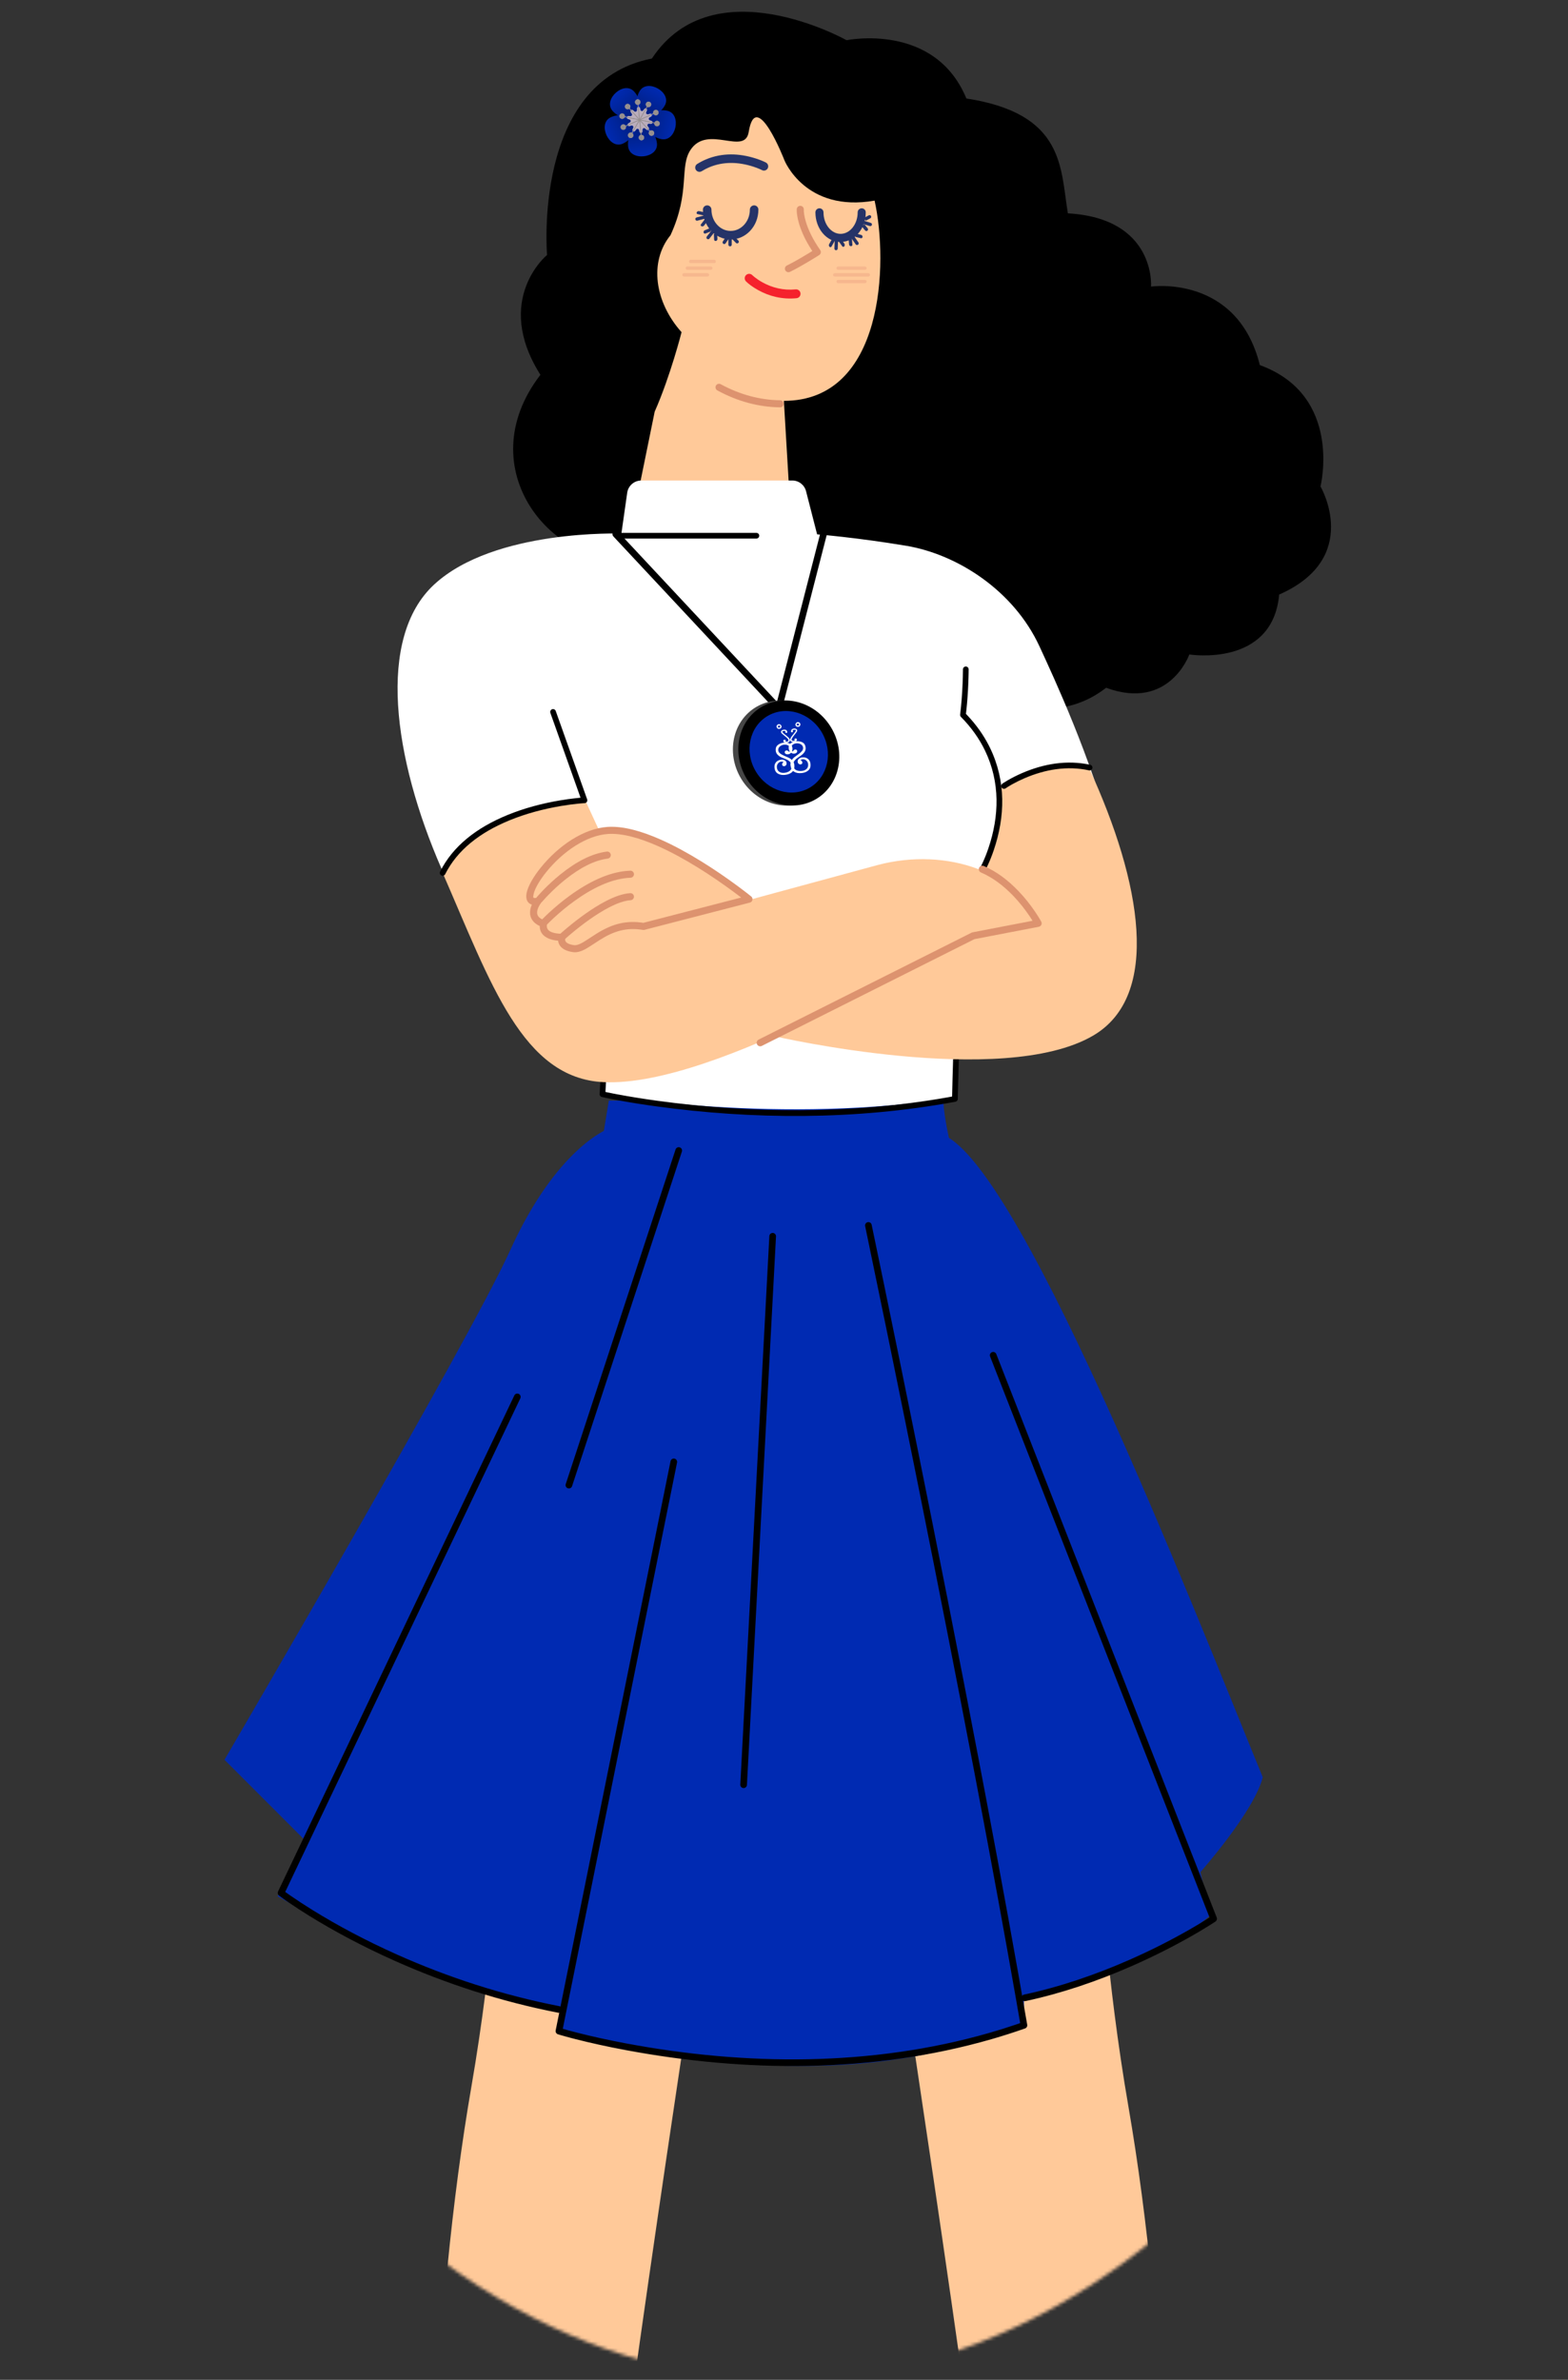 <svg width="468" height="710" viewBox="0 0 468 710" fill="none" xmlns="http://www.w3.org/2000/svg">
<rect x="0" y="0" width="468" height="710" fill="#333333" stroke="none"/>
<mask id="mask0_4_390" style="mask-type:alpha" maskUnits="userSpaceOnUse" x="0" y="0" width="468" height="710">
<ellipse cx="234" cy="355" rx="234" ry="355" fill="#D9D9D9"/>
</mask>
<g mask="url(#mask0_4_390)">
<path fill-rule="evenodd" clip-rule="evenodd" d="M343.555 85.501C343.555 85.501 369.24 81.775 376.027 108.925C400.914 117.975 394.127 145.122 394.127 145.122C394.127 145.122 406.625 166.451 381.796 177.377C379.807 199.228 354.978 195.254 354.978 195.254C354.978 195.254 349.018 212.14 330.146 205.188C309.786 221.025 285.527 201.685 285.527 201.685C285.527 201.685 262.903 210.735 253.856 201.685C233.493 208.472 210.867 183.585 210.867 183.585C210.867 183.585 198.157 186.814 189.107 166.451C165.468 170.119 139.642 139.992 161.295 111.821C147.091 89.336 163.281 76.064 163.281 76.064C163.281 76.064 158.812 24.414 194.57 17.462C212.942 -10.349 252.674 11.999 252.674 11.999C252.674 11.999 278.994 6.537 288.431 29.383C317.842 33.906 316.463 50.073 318.726 63.649C345.044 65.138 343.555 85.501 343.555 85.501Z" fill="black"/>
<path fill-rule="evenodd" clip-rule="evenodd" d="M261.042 59.852C240.417 63.47 234.151 47.866 234.151 47.866C234.151 47.866 225.643 25.889 223.463 39.381C222.304 46.553 211.219 37.037 206.122 44.682C202.692 49.826 206.122 57.139 200.123 70.171C193.666 78.116 195.403 90.138 203.422 99.105C203.422 99.105 200.123 112.138 195.403 122.814L191.159 143.63L235.386 143.562L233.963 119.591C263.76 119.591 265.215 78.634 261.042 59.852Z" fill="#FFC999"/>
<path d="M233.974 221.201C233.449 220.495 233.161 219.494 233.161 218.384C233.161 216.75 234.222 216 235.661 216C237.161 216 238.161 216.75 238.161 218.384C238.161 219.496 237.856 220.498 237.367 221.201L236.035 223.393C235.897 223.619 235.427 223.619 235.29 223.393L233.974 221.201Z" fill="white"/>
<path d="M232.982 224.332C232.149 224.613 231.108 224.577 230.052 224.235C228.498 223.73 228.112 222.49 228.557 221.12C229.021 219.694 230.043 218.974 231.597 219.479C232.655 219.823 233.513 220.423 234.031 221.106L235.704 223.05C235.877 223.25 235.731 223.698 235.473 223.758L232.982 224.332Z" fill="white"/>
<path d="M235.682 226.438C235.691 227.318 235.336 228.297 234.684 229.195C233.723 230.517 232.425 230.5 231.26 229.654C230.046 228.773 229.678 227.578 230.639 226.256C231.292 225.356 232.128 224.726 232.937 224.444L235.303 223.454C235.547 223.351 235.928 223.628 235.905 223.892L235.682 226.438Z" fill="white"/>
<path d="M238.443 224.396C239.282 224.659 240.104 225.3 240.756 226.198C241.716 227.52 241.3 228.75 240.135 229.596C238.921 230.477 237.671 230.458 236.711 229.137C236.057 228.237 235.716 227.247 235.698 226.39L235.487 223.834C235.465 223.57 235.846 223.294 236.09 223.397L238.443 224.396Z" fill="white"/>
<path d="M237.339 221.132C237.849 220.415 238.712 219.832 239.767 219.489C241.321 218.984 242.362 219.76 242.807 221.13C243.271 222.556 242.867 223.739 241.312 224.244C240.255 224.588 239.208 224.607 238.388 224.359L235.892 223.769C235.634 223.709 235.489 223.261 235.662 223.061L237.339 221.132Z" fill="white"/>
<g style="mix-blend-mode:multiply">
<path d="M234.211 223.008C233.939 223.807 234.367 224.676 235.167 224.948C235.966 225.22 236.835 224.792 237.107 223.992C237.379 223.193 236.951 222.324 236.152 222.052C235.352 221.78 234.483 222.208 234.211 223.008Z" fill="#E9C76F"/>
<path fill-rule="evenodd" clip-rule="evenodd" d="M229.83 223.325L241.3 223.482L241.297 223.673L229.828 223.516L229.83 223.325Z" fill="#E9C76F"/>
<path d="M241.39 223.865C241.232 223.863 241.105 223.733 241.107 223.575C241.11 223.416 241.24 223.29 241.398 223.292C241.556 223.294 241.683 223.424 241.681 223.583C241.679 223.741 241.549 223.868 241.39 223.865Z" fill="#E9C76F"/>
<path d="M229.921 223.708C229.762 223.706 229.636 223.576 229.638 223.418C229.64 223.259 229.77 223.133 229.929 223.135C230.087 223.137 230.214 223.267 230.211 223.426C230.209 223.584 230.079 223.711 229.921 223.708Z" fill="#E9C76F"/>
<path fill-rule="evenodd" clip-rule="evenodd" d="M231.047 219.932L240.233 226.801L240.119 226.954L230.932 220.085L231.047 219.932Z" fill="#E9C76F"/>
<path d="M240.081 227.164C239.954 227.069 239.928 226.89 240.023 226.763C240.118 226.636 240.298 226.61 240.424 226.705C240.551 226.8 240.577 226.979 240.482 227.106C240.388 227.233 240.208 227.259 240.081 227.164Z" fill="#E9C76F"/>
<path d="M230.894 220.295C230.767 220.201 230.742 220.021 230.836 219.894C230.931 219.767 231.111 219.741 231.238 219.836C231.365 219.931 231.391 220.111 231.296 220.238C231.201 220.364 231.021 220.39 230.894 220.295Z" fill="#E9C76F"/>
<path fill-rule="evenodd" clip-rule="evenodd" d="M234.025 217.902L237.42 228.859L237.237 228.915L233.842 217.959L234.025 217.902Z" fill="#E9C76F"/>
<path d="M237.083 229.063C237.036 228.912 237.121 228.751 237.272 228.705C237.423 228.658 237.584 228.742 237.631 228.894C237.678 229.045 237.593 229.206 237.442 229.252C237.29 229.299 237.13 229.215 237.083 229.063Z" fill="#E9C76F"/>
<path d="M233.688 218.107C233.641 217.955 233.726 217.795 233.877 217.748C234.028 217.701 234.189 217.786 234.236 217.937C234.283 218.088 234.198 218.249 234.047 218.296C233.896 218.343 233.735 218.258 233.688 218.107Z" fill="#E9C76F"/>
<path fill-rule="evenodd" clip-rule="evenodd" d="M237.628 218.011L233.934 228.87L233.753 228.809L237.447 217.949L237.628 218.011Z" fill="#E9C76F"/>
<path d="M233.541 228.838C233.592 228.688 233.755 228.607 233.905 228.658C234.055 228.709 234.135 228.872 234.084 229.022C234.033 229.172 233.87 229.252 233.72 229.201C233.57 229.15 233.49 228.988 233.541 228.838Z" fill="#E9C76F"/>
<path d="M237.235 217.978C237.286 217.828 237.449 217.748 237.599 217.799C237.749 217.85 237.829 218.013 237.778 218.163C237.727 218.313 237.564 218.393 237.414 218.342C237.264 218.291 237.184 218.128 237.235 217.978Z" fill="#E9C76F"/>
<path fill-rule="evenodd" clip-rule="evenodd" d="M240.478 220.216L231.107 226.83L230.997 226.674L240.368 220.06L240.478 220.216Z" fill="#E9C76F"/>
<path d="M230.808 226.573C230.938 226.482 231.117 226.513 231.208 226.642C231.299 226.771 231.268 226.95 231.139 227.042C231.01 227.133 230.831 227.102 230.739 226.973C230.648 226.843 230.679 226.664 230.808 226.573Z" fill="#E9C76F"/>
<path d="M240.18 219.959C240.309 219.867 240.488 219.898 240.579 220.027C240.671 220.157 240.64 220.336 240.51 220.427C240.381 220.518 240.202 220.488 240.111 220.358C240.019 220.229 240.05 220.05 240.18 219.959Z" fill="#E9C76F"/>
<path fill-rule="evenodd" clip-rule="evenodd" d="M241.488 223.676L230.019 223.518L230.022 223.327L241.491 223.484L241.488 223.676Z" fill="#E9C76F"/>
<path d="M229.929 223.135C230.087 223.137 230.214 223.267 230.211 223.426C230.209 223.584 230.079 223.711 229.921 223.708C229.762 223.706 229.636 223.576 229.638 223.418C229.64 223.259 229.77 223.133 229.929 223.135Z" fill="#E9C76F"/>
<path d="M241.398 223.292C241.556 223.294 241.683 223.424 241.681 223.583C241.679 223.741 241.549 223.868 241.39 223.865C241.232 223.863 241.105 223.733 241.107 223.575C241.11 223.416 241.24 223.29 241.398 223.292Z" fill="#E9C76F"/>
<path fill-rule="evenodd" clip-rule="evenodd" d="M240.272 227.068L231.085 220.2L231.2 220.046L240.387 226.915L240.272 227.068Z" fill="#E9C76F"/>
<path d="M231.238 219.836C231.365 219.931 231.391 220.111 231.296 220.238C231.201 220.364 231.021 220.39 230.894 220.295C230.767 220.201 230.742 220.021 230.836 219.894C230.931 219.767 231.111 219.741 231.238 219.836Z" fill="#E9C76F"/>
<path d="M240.424 226.705C240.551 226.8 240.577 226.979 240.482 227.106C240.388 227.233 240.208 227.259 240.081 227.164C239.954 227.069 239.928 226.89 240.023 226.763C240.118 226.636 240.298 226.61 240.424 226.705Z" fill="#E9C76F"/>
<path fill-rule="evenodd" clip-rule="evenodd" d="M237.294 229.098L233.899 218.141L234.082 218.085L237.476 229.042L237.294 229.098Z" fill="#E9C76F"/>
<path d="M234.236 217.937C234.283 218.088 234.198 218.249 234.047 218.296C233.896 218.343 233.735 218.258 233.688 218.107C233.641 217.955 233.726 217.795 233.877 217.748C234.028 217.701 234.189 217.786 234.236 217.937Z" fill="#E9C76F"/>
<path d="M237.631 228.894C237.678 229.045 237.593 229.206 237.442 229.252C237.29 229.299 237.13 229.215 237.083 229.063C237.036 228.912 237.121 228.751 237.272 228.705C237.423 228.658 237.584 228.742 237.631 228.894Z" fill="#E9C76F"/>
<path fill-rule="evenodd" clip-rule="evenodd" d="M233.691 228.99L237.385 218.13L237.566 218.192L233.872 229.051L233.691 228.99Z" fill="#E9C76F"/>
<path d="M237.778 218.163C237.727 218.313 237.564 218.393 237.414 218.342C237.264 218.291 237.184 218.128 237.235 217.978C237.286 217.828 237.449 217.748 237.599 217.799C237.749 217.85 237.829 218.013 237.778 218.163Z" fill="#E9C76F"/>
<path d="M234.084 229.022C234.033 229.172 233.87 229.252 233.72 229.201C233.57 229.15 233.49 228.988 233.541 228.838C233.592 228.688 233.755 228.607 233.905 228.658C234.055 228.709 234.135 228.872 234.084 229.022Z" fill="#E9C76F"/>
<path fill-rule="evenodd" clip-rule="evenodd" d="M230.84 226.784L240.212 220.17L240.322 220.326L230.951 226.941L230.84 226.784Z" fill="#E9C76F"/>
<path d="M240.51 220.427C240.381 220.518 240.202 220.488 240.111 220.358C240.019 220.229 240.05 220.05 240.18 219.959C240.309 219.867 240.488 219.898 240.579 220.027C240.671 220.157 240.64 220.336 240.51 220.427Z" fill="#E9C76F"/>
<path d="M231.139 227.042C231.01 227.133 230.831 227.102 230.739 226.973C230.648 226.843 230.679 226.664 230.808 226.573C230.938 226.482 231.117 226.513 231.208 226.642C231.299 226.771 231.268 226.95 231.139 227.042Z" fill="#E9C76F"/>
<circle cx="0.765" cy="0.765" r="0.765" transform="matrix(-0.947 -0.322 -0.322 0.947 236.629 223.022)" fill="#E9C76F"/>
</g>
<path d="M190.885 27.226C192.064 25.185 194.554 25.373 196.353 26.412C198.227 27.494 199.56 29.513 198.381 31.554C196.888 34.14 194.107 35.018 191.486 35.918C191.151 36.101 190.564 35.761 190.556 35.38C190.043 32.68 189.406 29.787 190.885 27.226Z" fill="url(#paint0_linear_4_390)"/>
<path d="M182.869 33.137C181.291 31.385 182.24 29.074 183.784 27.684C185.392 26.236 187.724 25.593 189.301 27.345C191.299 29.563 191.274 32.48 191.321 35.25C191.392 35.626 190.887 36.08 190.522 35.969C187.795 35.623 184.847 35.334 182.869 33.137Z" fill="url(#paint1_linear_4_390)"/>
<path d="M185.906 42.851C183.753 43.81 181.849 42.194 181.004 40.296C180.124 38.319 180.232 35.902 182.386 34.943C185.113 33.729 187.879 34.654 190.529 35.466C190.907 35.514 191.183 36.135 190.965 36.448C189.793 38.934 188.608 41.649 185.906 42.851Z" fill="url(#paint2_linear_4_390)"/>
<path d="M196.079 42.752C196.326 45.097 194.2 46.408 192.135 46.625C189.982 46.851 187.717 46.002 187.471 43.657C187.159 40.688 188.893 38.343 190.484 36.074C190.647 35.729 191.322 35.658 191.553 35.962C193.555 37.845 195.77 39.812 196.079 42.752Z" fill="url(#paint3_linear_4_390)"/>
<path d="M199.116 33.027C201.422 33.517 202.012 35.944 201.581 37.976C201.131 40.092 199.622 41.984 197.316 41.494C194.396 40.873 192.702 38.499 191.036 36.285C190.758 36.023 190.9 35.359 191.26 35.234C193.669 33.911 196.224 32.412 199.116 33.027Z" fill="url(#paint4_linear_4_390)"/>
<g style="mix-blend-mode:multiply">
<path d="M192.303 32.507C192.63 32.079 193.3 32.466 193.093 32.963L192.88 33.474C192.731 33.832 193.065 34.203 193.437 34.092L193.967 33.934C194.483 33.78 194.798 34.486 194.338 34.767L193.865 35.055C193.534 35.257 193.587 35.753 193.952 35.882L194.474 36.066C194.983 36.245 194.822 37.001 194.285 36.958L193.733 36.913C193.347 36.882 193.097 37.314 193.318 37.633L193.632 38.089C193.938 38.532 193.363 39.05 192.954 38.699L192.534 38.339C192.239 38.087 191.784 38.289 191.775 38.677L191.761 39.23C191.748 39.769 190.979 39.85 190.854 39.326L190.726 38.787C190.636 38.41 190.148 38.306 189.913 38.614L189.577 39.054C189.249 39.482 188.579 39.095 188.787 38.598L188.999 38.087C189.148 37.729 188.815 37.359 188.443 37.469L187.913 37.628C187.396 37.782 187.082 37.075 187.542 36.794L188.014 36.506C188.345 36.304 188.293 35.808 187.927 35.679L187.405 35.496C186.897 35.317 187.058 34.56 187.595 34.603L188.147 34.648C188.533 34.679 188.782 34.247 188.562 33.928L188.248 33.473C187.942 33.029 188.517 32.511 188.926 32.862L189.346 33.222C189.64 33.475 190.096 33.272 190.105 32.884L190.119 32.331C190.132 31.792 190.901 31.712 191.026 32.236L191.154 32.774C191.244 33.151 191.732 33.255 191.967 32.947L192.303 32.507Z" fill="#BAADBC"/>
<g style="mix-blend-mode:multiply">
<path fill-rule="evenodd" clip-rule="evenodd" d="M185.624 34.543L196.208 36.793L196.17 36.969L185.587 34.719L185.624 34.543Z" fill="#968F8F"/>
<path d="M195.932 37.656C195.494 37.563 195.214 37.132 195.307 36.693C195.4 36.255 195.831 35.975 196.27 36.068C196.708 36.161 196.988 36.592 196.895 37.031C196.801 37.469 196.37 37.749 195.932 37.656Z" fill="#968F8F"/>
<path d="M185.525 35.444C185.086 35.35 184.807 34.92 184.9 34.481C184.993 34.043 185.424 33.763 185.862 33.856C186.301 33.949 186.58 34.38 186.487 34.819C186.394 35.257 185.963 35.537 185.525 35.444Z" fill="#968F8F"/>
<path fill-rule="evenodd" clip-rule="evenodd" d="M187.344 31.675L194.584 39.716L194.45 39.837L187.21 31.796L187.344 31.675Z" fill="#968F8F"/>
<path d="M193.854 40.252C193.554 39.919 193.581 39.406 193.914 39.106C194.247 38.806 194.76 38.833 195.06 39.166C195.36 39.499 195.333 40.013 195 40.312C194.667 40.612 194.154 40.586 193.854 40.252Z" fill="#968F8F"/>
<path d="M186.734 32.346C186.434 32.012 186.461 31.499 186.794 31.199C187.127 30.899 187.641 30.926 187.941 31.259C188.24 31.593 188.214 32.106 187.88 32.406C187.547 32.706 187.034 32.679 186.734 32.346Z" fill="#968F8F"/>
<path fill-rule="evenodd" clip-rule="evenodd" d="M190.421 30.366L191.552 41.127L191.373 41.146L190.242 30.385L190.421 30.366Z" fill="#968F8F"/>
<path d="M190.646 41.132C190.599 40.686 190.923 40.286 191.368 40.24C191.814 40.193 192.213 40.516 192.26 40.962C192.307 41.408 191.984 41.807 191.538 41.854C191.092 41.901 190.693 41.577 190.646 41.132Z" fill="#968F8F"/>
<path d="M189.534 30.55C189.487 30.104 189.81 29.705 190.256 29.658C190.702 29.611 191.101 29.935 191.148 30.38C191.195 30.826 190.872 31.225 190.426 31.272C189.98 31.319 189.581 30.996 189.534 30.55Z" fill="#968F8F"/>
<path fill-rule="evenodd" clip-rule="evenodd" d="M193.68 31.116L188.27 40.486L188.114 40.396L193.524 31.026L193.68 31.116Z" fill="#968F8F"/>
<path d="M187.534 39.957C187.758 39.569 188.255 39.436 188.643 39.66C189.031 39.884 189.164 40.381 188.94 40.769C188.716 41.157 188.22 41.29 187.831 41.066C187.443 40.842 187.31 40.346 187.534 39.957Z" fill="#968F8F"/>
<path d="M192.854 30.743C193.078 30.355 193.575 30.222 193.963 30.446C194.351 30.67 194.484 31.166 194.26 31.555C194.036 31.943 193.539 32.076 193.151 31.852C192.763 31.628 192.63 31.131 192.854 30.743Z" fill="#968F8F"/>
<path fill-rule="evenodd" clip-rule="evenodd" d="M195.876 33.638L185.991 38.039L185.918 37.874L195.803 33.473L195.876 33.638Z" fill="#968F8F"/>
<path d="M185.707 37.178C186.117 36.996 186.596 37.18 186.779 37.59C186.961 37.999 186.777 38.479 186.367 38.661C185.958 38.843 185.478 38.659 185.296 38.25C185.114 37.84 185.298 37.361 185.707 37.178Z" fill="#968F8F"/>
<path d="M195.427 32.851C195.836 32.669 196.316 32.853 196.498 33.262C196.681 33.672 196.497 34.151 196.087 34.334C195.678 34.516 195.198 34.332 195.016 33.922C194.833 33.513 195.018 33.033 195.427 32.851Z" fill="#968F8F"/>
<path fill-rule="evenodd" clip-rule="evenodd" d="M196.17 36.969L185.587 34.719L185.624 34.543L196.208 36.793L196.17 36.969Z" fill="#968F8F"/>
<path d="M185.862 33.856C186.301 33.949 186.58 34.38 186.487 34.819C186.394 35.257 185.963 35.537 185.525 35.444C185.086 35.35 184.807 34.92 184.9 34.481C184.993 34.043 185.424 33.763 185.862 33.856Z" fill="#968F8F"/>
<path d="M196.27 36.068C196.708 36.161 196.988 36.592 196.895 37.031C196.801 37.469 196.37 37.749 195.932 37.656C195.494 37.563 195.214 37.132 195.307 36.693C195.4 36.255 195.831 35.975 196.27 36.068Z" fill="#968F8F"/>
<path fill-rule="evenodd" clip-rule="evenodd" d="M194.45 39.837L187.21 31.796L187.344 31.675L194.584 39.716L194.45 39.837Z" fill="#968F8F"/>
<path d="M187.941 31.259C188.24 31.593 188.214 32.106 187.88 32.406C187.547 32.706 187.034 32.679 186.734 32.346C186.434 32.012 186.461 31.499 186.794 31.199C187.127 30.899 187.641 30.926 187.941 31.259Z" fill="#968F8F"/>
<path d="M195.06 39.166C195.36 39.499 195.333 40.013 195 40.312C194.667 40.612 194.154 40.586 193.854 40.252C193.554 39.919 193.581 39.406 193.914 39.106C194.247 38.806 194.76 38.833 195.06 39.166Z" fill="#968F8F"/>
<path fill-rule="evenodd" clip-rule="evenodd" d="M191.373 41.146L190.242 30.385L190.421 30.366L191.552 41.127L191.373 41.146Z" fill="#968F8F"/>
<path d="M191.148 30.38C191.195 30.826 190.872 31.225 190.426 31.272C189.98 31.319 189.581 30.996 189.534 30.55C189.487 30.104 189.81 29.705 190.256 29.658C190.702 29.611 191.101 29.935 191.148 30.38Z" fill="#968F8F"/>
<path d="M192.26 40.962C192.307 41.408 191.984 41.807 191.538 41.854C191.092 41.901 190.693 41.577 190.646 41.132C190.599 40.686 190.923 40.286 191.368 40.24C191.814 40.193 192.213 40.516 192.26 40.962Z" fill="#968F8F"/>
<path fill-rule="evenodd" clip-rule="evenodd" d="M188.114 40.396L193.524 31.026L193.68 31.116L188.27 40.486L188.114 40.396Z" fill="#968F8F"/>
<path d="M194.26 31.555C194.036 31.943 193.539 32.076 193.151 31.852C192.763 31.628 192.63 31.131 192.854 30.743C193.078 30.355 193.575 30.222 193.963 30.446C194.351 30.67 194.484 31.166 194.26 31.555Z" fill="#968F8F"/>
<path d="M188.94 40.769C188.716 41.157 188.22 41.29 187.831 41.066C187.443 40.842 187.31 40.346 187.534 39.957C187.758 39.569 188.255 39.436 188.643 39.66C189.031 39.884 189.164 40.381 188.94 40.769Z" fill="#968F8F"/>
<path fill-rule="evenodd" clip-rule="evenodd" d="M185.918 37.874L195.803 33.473L195.876 33.638L185.991 38.039L185.918 37.874Z" fill="#968F8F"/>
<path d="M196.087 34.334C195.678 34.516 195.198 34.332 195.016 33.922C194.833 33.513 195.018 33.033 195.427 32.851C195.836 32.669 196.316 32.853 196.498 33.262C196.681 33.672 196.497 34.151 196.087 34.334Z" fill="#968F8F"/>
<path d="M186.367 38.661C185.958 38.843 185.478 38.659 185.296 38.25C185.114 37.84 185.298 37.361 185.707 37.178C186.117 36.996 186.596 37.18 186.779 37.59C186.961 37.999 186.777 38.479 186.367 38.661Z" fill="#968F8F"/>
</g>
</g>
<path d="M258.199 68.749C258.374 68.963 258.689 68.995 258.903 68.821C259.117 68.646 259.149 68.331 258.975 68.117L258.199 68.749ZM257.201 67.524L258.199 68.749L258.975 68.117L257.976 66.892L257.201 67.524Z" fill="#253368"/>
<path d="M259.609 67.446C259.873 67.528 260.152 67.38 260.234 67.116C260.315 66.852 260.167 66.572 259.903 66.491L259.609 67.446ZM257.697 66.857L259.609 67.446L259.903 66.491L257.992 65.902L257.697 66.857Z" fill="#253368"/>
<path d="M259.77 65.127C260.014 64.998 260.107 64.695 259.978 64.451C259.849 64.207 259.547 64.114 259.303 64.243L259.77 65.127ZM258.373 65.866L259.77 65.127L259.303 64.243L257.906 64.982L258.373 65.866Z" fill="#253368"/>
<path d="M253.421 72.933C253.443 73.208 253.684 73.442 253.96 73.454C254.236 73.467 254.442 73.254 254.42 72.979L253.421 72.933ZM253.282 71.194L253.421 72.933L254.42 72.979L254.281 71.241L253.282 71.194Z" fill="#253368"/>
<path d="M255.391 72.894C255.548 73.121 255.86 73.177 256.087 73.02C256.313 72.862 256.37 72.551 256.213 72.324L255.391 72.894ZM254.084 71.009L255.391 72.894L256.213 72.324L254.906 70.439L254.084 71.009Z" fill="#253368"/>
<path d="M256.91 71.067C257.178 71.135 257.42 70.967 257.45 70.692C257.481 70.418 257.289 70.141 257.021 70.073L256.91 71.067ZM255.262 70.65L256.91 71.067L257.021 70.073L255.373 69.656L255.262 70.65Z" fill="#253368"/>
<path d="M247.467 72.855C247.332 73.096 247.386 73.444 247.587 73.633C247.789 73.822 248.062 73.78 248.197 73.539L247.467 72.855ZM248.409 71.181L247.467 72.855L248.197 73.539L249.139 71.865L248.409 71.181Z" fill="#253368"/>
<path d="M249.041 74.134C249.03 74.41 249.245 74.642 249.521 74.653C249.797 74.663 250.03 74.448 250.04 74.172L249.041 74.134ZM249.142 71.535L249.041 74.134L250.04 74.172L250.141 71.574L249.142 71.535Z" fill="#253368"/>
<path d="M251.382 73.474C251.541 73.699 251.814 73.71 251.991 73.498C252.168 73.285 252.181 72.931 252.022 72.706L251.382 73.474ZM250.321 71.979L251.382 73.474L252.022 72.706L250.961 71.211L250.321 71.979Z" fill="#253368"/>
<path d="M215.744 72.037C215.59 72.267 215.652 72.578 215.882 72.731C216.112 72.884 216.422 72.822 216.576 72.592L215.744 72.037ZM216.62 70.723L215.744 72.037L216.576 72.592L217.452 71.277L216.62 70.723Z" fill="#253368"/>
<path d="M217.403 73C217.403 73.276 217.627 73.5 217.903 73.5C218.179 73.5 218.403 73.276 218.403 73L217.403 73ZM217.403 71L217.403 73L218.403 73L218.403 71L217.403 71Z" fill="#253368"/>
<path d="M219.667 72.471C219.862 72.666 220.179 72.666 220.374 72.471C220.569 72.276 220.569 71.959 220.374 71.764L219.667 72.471ZM218.55 71.353L219.667 72.471L220.374 71.764L219.257 70.646L218.55 71.353Z" fill="#253368"/>
<path d="M210.337 68.702C210.081 68.804 209.929 69.103 209.997 69.371C210.066 69.638 210.33 69.772 210.587 69.67L210.337 68.702ZM211.958 68.057L210.337 68.702L210.587 69.67L212.207 69.025L211.958 68.057Z" fill="#253368"/>
<path d="M210.954 70.572C210.784 70.789 210.822 71.103 211.039 71.274C211.256 71.445 211.57 71.407 211.741 71.19L210.954 70.572ZM212.371 68.768L210.954 70.572L211.741 71.19L213.158 69.386L212.371 68.768Z" fill="#253368"/>
<path d="M213.148 71.486C213.162 71.762 213.393 71.943 213.664 71.892C213.936 71.84 214.144 71.575 214.13 71.299L213.148 71.486ZM213.06 69.788L213.148 71.486L214.13 71.299L214.043 69.601L213.06 69.788Z" fill="#253368"/>
<path d="M208.659 62.991C208.389 62.932 208.072 63.086 207.951 63.334C207.83 63.582 207.951 63.831 208.221 63.889L208.659 62.991ZM210.537 63.398L208.659 62.991L208.221 63.889L210.098 64.296L210.537 63.398Z" fill="#253368"/>
<path d="M207.9 64.871C207.634 64.942 207.475 65.216 207.546 65.483C207.617 65.75 207.891 65.908 208.158 65.837L207.9 64.871ZM210.413 64.202L207.9 64.871L208.158 65.837L210.671 65.168L210.413 64.202Z" fill="#253368"/>
<path d="M209.22 66.912C209.052 67.131 209.122 67.395 209.377 67.501C209.632 67.608 209.975 67.516 210.143 67.297L209.22 66.912ZM210.336 65.459L209.22 66.912L210.143 67.297L211.259 65.844L210.336 65.459Z" fill="#253368"/>
<path d="M206.159 78H213.159" stroke="#C25353" stroke-opacity="0.15" stroke-linecap="round"/>
<path d="M205.159 80H212.159" stroke="#C25353" stroke-opacity="0.15" stroke-linecap="round"/>
<path d="M204.159 82H211.159" stroke="#C25353" stroke-opacity="0.15" stroke-linecap="round"/>
<path d="M250.159 80H258.159" stroke="#C25353" stroke-opacity="0.15" stroke-linecap="round"/>
<path d="M249.159 82H259.159" stroke="#C25353" stroke-opacity="0.15" stroke-linecap="round"/>
<path d="M250.159 84H258.159" stroke="#C25353" stroke-opacity="0.15" stroke-linecap="round"/>
<path fill-rule="evenodd" clip-rule="evenodd" d="M312.775 958.968C310.373 822.452 258.745 534.684 251.327 460.568C243.913 386.452 270.291 361.351 295.583 373.58C320.875 385.811 328.442 556.816 328.442 556.816C328.442 556.816 330.184 590.284 336.785 628.397C360.649 766.177 343.899 960.928 343.899 960.928C343.899 960.928 339.273 973.614 325.273 971.924C311.276 970.234 312.775 958.968 312.775 958.968Z" fill="#FFC999"/>
<path fill-rule="evenodd" clip-rule="evenodd" d="M164.724 953.008C167.126 816.492 218.754 528.725 226.169 454.609C233.586 380.493 207.205 355.391 181.916 367.62C156.623 379.852 149.054 550.857 149.054 550.857C149.054 550.857 147.314 584.325 140.713 622.437C116.85 760.22 133.6 954.968 133.6 954.968C133.6 954.968 138.225 967.655 152.225 965.965C166.22 964.274 164.724 953.008 164.724 953.008Z" fill="#FFC999"/>
<path fill-rule="evenodd" clip-rule="evenodd" d="M180.036 338.566L181.721 328.35C181.721 328.35 227.232 328.389 281.54 328.724C281.911 333.936 283.403 340.27 283.403 340.27C283.403 340.27 244.163 353.43 180.036 338.566Z" fill="#002AB2"/>
<path fill-rule="evenodd" clip-rule="evenodd" d="M290.385 265.518L286.563 275.285C286.563 275.285 285.514 323.536 285.514 327.358C233.367 335.799 180.561 326.696 180.561 326.696L180.818 308.837L176.571 254.053L290.385 265.518Z" fill="white"/>
<path d="M289.595 264.785C289.766 264.348 290.258 264.133 290.695 264.304C291.083 264.456 291.296 264.862 291.219 265.257L291.176 265.404L287.406 275.031L285.886 326.467C285.873 327.13 285.866 327.596 285.866 327.853C285.866 328.262 285.574 328.613 285.172 328.688C255.092 334.269 224.31 333.96 195.996 330.088C191.958 329.535 188.292 328.948 185.042 328.356L183.975 328.159C182.95 327.967 182.032 327.786 181.224 327.62L179.628 327.278C179.276 327.197 179.019 326.904 178.976 326.556L178.971 326.403L179.97 308.364C179.996 307.895 180.397 307.537 180.865 307.563C181.281 307.586 181.611 307.905 181.66 308.304L181.666 308.458L180.705 325.775L181.101 325.86C181.704 325.986 182.379 326.123 183.122 326.267L184.288 326.49C187.768 327.143 191.768 327.796 196.226 328.405C223.763 332.171 253.653 332.547 282.912 327.371L284.174 327.14L284.312 321.467L285.01 297.647L285.714 274.834L285.772 274.552L289.595 264.785Z" fill="black"/>
<path d="M222.661 82.082C223.178 81.566 224.015 81.566 224.532 82.082L224.802 82.33C224.926 82.437 225.082 82.568 225.271 82.717C225.918 83.228 226.677 83.741 227.54 84.221C230.467 85.849 233.806 86.691 237.482 86.335C238.209 86.264 238.856 86.796 238.926 87.523C238.997 88.25 238.464 88.897 237.737 88.967C233.485 89.38 229.622 88.406 226.255 86.533C224.547 85.583 223.332 84.624 222.661 83.953C222.145 83.436 222.145 82.599 222.661 82.082Z" fill="#F5222D"/>
<path d="M238.933 61.408C239.456 61.445 239.862 61.857 239.908 62.363L239.909 62.546C239.884 63.245 240.022 64.417 240.483 66.01C241.225 68.577 242.611 71.459 244.806 74.603C245.151 75.097 245.012 75.779 244.502 76.1L243.133 76.95C241.36 78.039 239.797 78.955 238.439 79.709L237.939 79.985C237.56 80.192 237.214 80.378 236.901 80.541L235.831 81.081C235.805 81.094 235.782 81.105 235.762 81.114C235.234 81.358 234.607 81.127 234.363 80.598C234.119 80.07 234.35 79.443 234.879 79.199L235.368 78.959L236.237 78.507C236.452 78.393 236.682 78.269 236.927 78.135C238.187 77.446 239.646 76.603 241.307 75.594L242.452 74.889L242.191 74.49C240.507 71.877 239.346 69.423 238.627 67.158L238.457 66.596C237.981 64.949 237.801 63.646 237.798 62.733L237.806 62.384C237.847 61.804 238.352 61.366 238.933 61.408Z" fill="#DD936F"/>
<path fill-rule="evenodd" clip-rule="evenodd" d="M243.176 308.982C243.176 308.982 299.705 323.974 325.492 306.002C353.52 286.468 319.197 212.138 310.22 192.771C302.515 176.142 285.715 165.368 270.425 162.819C255.381 160.313 243.885 159.421 243.885 159.421L240.58 146.543C240.099 144.667 238.409 143.354 236.473 143.354H191.403C189.292 143.354 187.505 144.908 187.204 146.996L185.464 159.193C185.464 159.193 147.527 157.77 129.571 174.397C112.374 190.322 117.342 226.064 131.769 259.148C146.193 292.235 158.343 318.49 182.463 320.902C227.054 325.36 296.756 286.539 296.756 286.539C296.756 286.539 308.645 280.171 319.688 281.869C317.14 266.579 308.645 255.538 284.015 261.908L196.108 280.171" fill="white"/>
<path fill-rule="evenodd" clip-rule="evenodd" d="M297.179 235.366C297.179 235.366 301.428 249.379 292.616 260.74L293.571 275.391L231.142 309.155C231.142 309.155 299.086 324.819 326.236 308.983C346.599 297.104 340.747 263.319 325.119 229.273C325.119 229.273 312.828 225.55 297.179 235.366Z" fill="#FFC999"/>
<path fill-rule="evenodd" clip-rule="evenodd" d="M174.872 239.189L192.284 276.984L261.924 258.079C282.734 252.555 304.824 260.423 310.344 276.984C300.154 278.259 280.829 282.717 280.829 282.717C280.829 282.717 213.945 324.442 180.181 322.852C155.966 321.708 146.545 293.507 132.118 260.423C132.118 260.423 140.899 241.737 174.872 239.189Z" fill="#FFC999"/>
<path d="M288.262 198.844C288.731 198.844 289.111 199.224 289.111 199.693L289.098 200.876L289.071 202.048C289.054 202.657 289.032 203.302 289.004 203.975C288.893 206.647 288.708 209.32 288.433 211.872L288.303 212.98L288.698 213.389C291.371 216.218 293.502 219.224 295.125 222.386L295.521 223.18C300.309 233.105 299.996 243.677 296.604 253.655C296.06 255.256 295.477 256.701 294.893 257.968L294.596 258.596L294.099 259.565C293.87 259.974 293.352 260.119 292.943 259.89C292.534 259.66 292.389 259.143 292.618 258.734L292.861 258.274C292.995 258.011 293.16 257.671 293.351 257.257C293.911 256.042 294.472 254.651 294.996 253.109C298.258 243.515 298.558 233.382 293.991 223.918C292.278 220.368 289.903 217.011 286.81 213.879C286.628 213.694 286.54 213.435 286.572 213.177C286.94 210.23 287.176 207.068 287.308 203.904L287.374 202.002L287.412 199.961L287.413 199.693C287.413 199.224 287.793 198.844 288.262 198.844Z" fill="black"/>
<path d="M225.761 158.98C226.23 158.98 226.61 159.36 226.61 159.829C226.61 160.246 226.31 160.593 225.914 160.665L225.761 160.678H185.179C184.71 160.678 184.33 160.298 184.33 159.829C184.33 159.412 184.63 159.066 185.026 158.994L185.179 158.98H225.761Z" fill="black"/>
<path d="M244.834 159.102C244.97 158.572 245.511 158.252 246.041 158.389C246.519 158.511 246.825 158.961 246.782 159.437L246.755 159.596L233.377 211.619C233.196 212.323 232.359 212.584 231.813 212.16L231.692 212.05L183.067 160.026C182.694 159.626 182.715 158.998 183.115 158.625C183.47 158.292 184.006 158.272 184.383 158.552L184.516 158.672L231.905 209.375L244.834 159.102Z" fill="black"/>
<path fill-rule="evenodd" clip-rule="evenodd" d="M246.497 217.165C250.998 224.755 248.967 234.274 241.969 238.426C234.965 242.578 225.64 239.789 221.14 232.202C216.64 224.612 218.667 215.093 225.669 210.941C232.673 206.789 241.995 209.575 246.497 217.165Z" fill="#464646"/>
<path fill-rule="evenodd" clip-rule="evenodd" d="M248.112 217.128C252.615 224.719 250.585 234.237 243.583 238.386C236.582 242.538 227.257 239.752 222.757 232.162C218.257 224.572 220.285 215.056 227.286 210.904C234.288 206.752 243.612 209.538 248.112 217.128Z" fill="black"/>
<path fill-rule="evenodd" clip-rule="evenodd" d="M245.256 218.45C248.749 224.342 247.174 231.734 241.737 234.957C236.303 238.18 229.063 236.017 225.57 230.125C222.075 224.23 223.647 216.841 229.084 213.618C234.521 210.392 241.76 212.558 245.256 218.45Z" fill="#002AB2"/>
<path d="M213.679 115.046C213.957 114.535 214.597 114.346 215.109 114.624C220.876 117.761 226.853 119.338 232.85 119.42C233.432 119.428 233.898 119.906 233.89 120.488C233.882 121.071 233.404 121.536 232.821 121.528C226.48 121.442 220.168 119.777 214.101 116.476C213.59 116.198 213.4 115.558 213.679 115.046Z" fill="#DD936F"/>
<path fill-rule="evenodd" clip-rule="evenodd" d="M222.938 268.506C222.938 268.506 197.509 247.201 181.882 248.319C167.016 249.381 158.099 261.484 160.645 268.279C160.645 268.279 157.251 274.226 162.769 276.136C162.026 280.489 168.29 280.17 168.29 280.17C168.29 280.17 167.23 282.93 171.688 283.566C176.147 284.204 181.071 275.071 192.645 276.949L222.938 268.506Z" fill="#FFC999"/>
<path d="M181.245 246.709C174.282 247.206 166.809 252.166 161.44 258.793C159.187 261.574 157.635 264.313 157.198 266.319L157.145 266.589C156.86 268.269 157.436 269.471 158.671 269.865L158.748 269.886L158.652 270.109C158.304 270.962 158.135 271.829 158.224 272.689L158.266 272.993C158.495 274.291 159.33 275.359 160.772 276.108L161.094 276.263L161.094 276.335C161.109 278.41 162.506 279.725 164.662 280.316L165.118 280.429C165.574 280.53 166.026 280.595 166.46 280.632L166.58 280.639L166.588 280.725C166.638 281.117 166.765 281.514 166.99 281.903C167.639 283.024 168.958 283.763 170.981 284.052C172.107 284.213 173.222 283.93 174.543 283.245L174.946 283.028C175.767 282.57 178.897 280.503 178.934 280.48C183.3 277.722 186.998 276.633 191.918 277.432C192.062 277.455 192.209 277.449 192.35 277.412L223.809 269.283C224.647 269.067 224.882 267.99 224.211 267.444L223.076 266.547L221.924 265.661C221.318 265.2 220.667 264.712 219.976 264.203C216.685 261.78 213.147 259.357 209.496 257.094C205.282 254.482 201.186 252.254 197.307 250.528C191.369 247.886 186.154 246.514 181.829 246.677L181.245 246.709ZM196.45 252.455C200.233 254.138 204.247 256.322 208.385 258.887C211.985 261.118 215.477 263.509 218.725 265.901L220.242 267.032L221.216 267.774L192.03 275.316L192.256 275.35C186.965 274.492 182.895 275.597 178.355 278.357L177.808 278.697C177.71 278.758 174.657 280.774 173.917 281.188C172.781 281.823 171.968 282.063 171.279 281.964C169.845 281.76 169.103 281.343 168.815 280.847C168.696 280.641 168.659 280.415 168.679 280.198L168.715 279.99C168.969 279.329 168.513 278.628 167.826 278.563L167.63 278.56C166.934 278.579 166.048 278.51 165.22 278.283C163.689 277.863 163.018 277.124 163.252 275.756C163.339 275.247 163.046 274.75 162.558 274.581C161.039 274.055 160.411 273.35 160.321 272.474C160.258 271.852 160.463 271.116 160.859 270.365C161.075 269.955 161.289 269.643 161.417 269.484C162.05 268.699 161.325 267.558 160.345 267.798L159.965 267.882C159.12 268.041 159.034 267.799 159.258 266.768C159.612 265.142 161.014 262.669 163.079 260.121C168.114 253.905 175.11 249.261 181.395 248.812C185.419 248.525 190.529 249.821 196.45 252.455Z" fill="#DD936F"/>
<path d="M181.114 254.067C181.692 253.995 182.219 254.405 182.291 254.982C182.363 255.56 181.953 256.087 181.375 256.159C177.365 256.661 173.019 258.949 168.646 262.463C166.875 263.886 165.222 265.413 163.734 266.94L162.998 267.71L162.108 268.69C162.003 268.81 161.926 268.899 161.878 268.956C161.503 269.402 160.838 269.461 160.392 269.086C159.946 268.712 159.888 268.047 160.262 267.601L160.785 267.004C161.201 266.54 161.683 266.024 162.224 265.469C163.768 263.884 165.482 262.3 167.326 260.819C171.976 257.083 176.64 254.626 181.114 254.067Z" fill="#DD936F"/>
<path d="M188.127 259.76C188.709 259.741 189.197 260.197 189.216 260.779C189.235 261.361 188.779 261.848 188.197 261.868C187.845 261.879 187.49 261.902 187.131 261.936C182.154 262.407 176.745 264.957 171.283 268.925C169.13 270.488 167.12 272.166 165.309 273.842C164.834 274.282 164.399 274.698 164.006 275.083L163.115 275.984C163.088 276.013 163.064 276.038 163.045 276.059C162.648 276.485 161.981 276.508 161.555 276.111C161.129 275.714 161.105 275.047 161.502 274.621L162.134 273.971L162.948 273.17C163.239 272.89 163.549 272.598 163.876 272.295C165.745 270.565 167.819 268.835 170.043 267.219C175.783 263.05 181.509 260.35 186.932 259.837C187.333 259.799 187.732 259.773 188.127 259.76Z" fill="#DD936F"/>
<path d="M188.095 266.464C188.676 266.427 189.177 266.868 189.214 267.45C189.251 268.031 188.81 268.532 188.228 268.569C186.429 268.683 184.192 269.456 181.637 270.794C179.837 271.737 177.924 272.936 175.949 274.329C174.124 275.617 172.347 276.999 170.691 278.381L169.865 279.079L168.574 280.213C168.145 280.607 167.478 280.579 167.084 280.15C166.691 279.721 166.719 279.053 167.148 278.66L167.739 278.132L168.493 277.478C168.76 277.249 169.043 277.01 169.34 276.762C171.037 275.346 172.858 273.93 174.733 272.607C176.779 271.163 178.768 269.916 180.659 268.926C183.453 267.463 185.947 266.601 188.095 266.464Z" fill="#DD936F"/>
<path d="M164.781 211.593C165.174 211.453 165.601 211.62 165.802 211.969L165.866 212.108L175.248 238.478C175.439 239.015 175.058 239.584 174.489 239.611L174 239.642C173.593 239.671 173.119 239.711 172.585 239.764C171.055 239.916 169.348 240.14 167.509 240.449C162.258 241.332 157.007 242.719 152.115 244.719C143.168 248.375 136.462 253.65 132.877 260.802C132.667 261.221 132.157 261.39 131.738 261.18C131.319 260.97 131.149 260.46 131.359 260.041C135.154 252.471 142.178 246.946 151.473 243.147C156.492 241.095 161.861 239.676 167.228 238.774C168.793 238.511 170.265 238.309 171.619 238.159L172.818 238.036L173.274 237.994L164.266 212.677C164.126 212.285 164.293 211.857 164.642 211.657L164.781 211.593Z" fill="black"/>
<path d="M305.045 230.65C311.586 227.825 318.531 226.673 325.389 228.167C325.847 228.267 326.138 228.719 326.038 229.178C325.938 229.636 325.486 229.926 325.028 229.826C318.563 228.417 311.96 229.513 305.719 232.209C304.455 232.755 303.29 233.333 302.24 233.916L301.624 234.266C300.906 234.684 300.409 235.005 300.156 235.183C299.773 235.453 299.243 235.361 298.973 234.977C298.703 234.594 298.796 234.064 299.179 233.794L299.602 233.512C299.937 233.296 300.327 233.056 300.77 232.799C302.031 232.065 303.464 231.333 305.045 230.65Z" fill="black"/>
<path d="M292.227 258.908C292.457 258.373 293.076 258.125 293.612 258.355C297.355 259.958 300.804 262.532 303.945 265.804C305.863 267.803 307.551 269.941 308.995 272.08C309.375 272.642 309.718 273.174 310.022 273.67L310.551 274.558C310.653 274.734 310.728 274.871 310.777 274.963C311.086 275.541 310.796 276.242 310.201 276.452L310.046 276.494L290.823 280.191L227.371 312.038C226.902 312.274 226.342 312.127 226.045 311.716L225.956 311.569C225.72 311.101 225.867 310.541 226.278 310.243L226.425 310.154L290.008 278.242L290.281 278.149L308.182 274.705L307.924 274.291C307.819 274.126 307.71 273.958 307.598 273.786L307.248 273.26C305.867 271.215 304.253 269.17 302.424 267.265C299.465 264.182 296.237 261.774 292.781 260.293C292.246 260.063 291.998 259.444 292.227 258.908Z" fill="#DD936F"/>
<path d="M180.779 338.054C180.953 337.534 181.515 337.254 182.034 337.428L183.101 337.765L184.039 338.046C184.698 338.24 185.426 338.447 186.218 338.665C189.621 339.598 193.516 340.532 197.84 341.404C225.271 346.936 254.473 347.352 282.009 339.319C282.535 339.165 283.086 339.467 283.239 339.993C283.392 340.519 283.091 341.069 282.565 341.222C254.677 349.359 225.167 348.938 197.448 343.348C193.078 342.467 189.139 341.522 185.694 340.577L184.535 340.254C183.981 340.096 183.464 339.945 182.986 339.802L181.66 339.392C181.555 339.358 181.47 339.331 181.405 339.309C180.886 339.135 180.606 338.573 180.779 338.054Z" fill="#253368"/>
<path d="M225.084 61.27C225.787 61.27 226.357 61.84 226.357 62.542C226.357 67.433 222.674 71.439 218.075 71.439C213.477 71.439 209.798 67.433 209.798 62.542C209.798 61.84 210.368 61.27 211.071 61.27C211.774 61.27 212.343 61.84 212.343 62.542C212.343 66.073 214.934 68.894 218.075 68.894C221.218 68.894 223.811 66.073 223.811 62.542C223.811 61.84 224.381 61.27 225.084 61.27Z" fill="#253368"/>
<path d="M257.193 62.145C257.86 62.145 258.4 62.685 258.4 63.352C258.4 68.184 255.093 72.184 250.888 72.184C246.682 72.184 243.375 68.184 243.375 63.352C243.375 62.685 243.915 62.145 244.582 62.145C245.249 62.145 245.79 62.685 245.79 63.352C245.79 66.941 248.128 69.769 250.888 69.769C253.647 69.769 255.985 66.941 255.985 63.352C255.985 62.685 256.526 62.145 257.193 62.145Z" fill="#253368"/>
<path d="M210.703 47.562C215.562 45.512 220.706 45.717 225.569 47.279C226.966 47.728 228.01 48.182 228.608 48.497C229.23 48.825 229.468 49.595 229.14 50.217C228.812 50.839 228.042 51.077 227.42 50.749L227.101 50.593C227.002 50.548 226.885 50.495 226.75 50.437C226.177 50.188 225.52 49.937 224.79 49.703C220.456 48.311 215.907 48.129 211.693 49.908C210.924 50.232 210.174 50.621 209.446 51.077C208.85 51.449 208.064 51.268 207.692 50.672C207.319 50.076 207.5 49.29 208.096 48.918C208.94 48.39 209.81 47.939 210.703 47.562Z" fill="#253368"/>
<path fill-rule="evenodd" clip-rule="evenodd" d="M279.307 338.035C301.653 339.524 356.285 480.006 376.894 530.227C374.343 540.42 358.271 558.536 358.271 558.536C358.271 558.536 360.105 566.605 361.232 571.453C342.363 587.345 305.614 596.285 305.614 596.285V603.237C247.01 631.048 167.813 605.963 167.813 605.963C167.813 605.963 166.322 604.474 167.316 599.011C140.561 599.011 82.892 565.736 82.892 565.736L90.838 548.853L67 525.013C67 525.013 139.844 400.435 152.254 373.047C166.076 342.543 181.348 336.879 181.348 336.879C181.348 336.879 239.653 335.39 279.307 338.035Z" fill="#002AB2"/>
<path d="M153.509 416.323C153.744 415.828 154.336 415.618 154.83 415.854C155.275 416.066 155.49 416.567 155.356 417.025L155.299 417.176L85.129 564.43L86.012 565.064L86.76 565.587C88.649 566.897 90.876 568.358 93.425 569.932C100.716 574.434 109.125 578.938 118.539 583.142C133.652 589.891 149.877 595.204 167.008 598.536C167.545 598.64 167.896 599.161 167.792 599.699C167.687 600.236 167.167 600.587 166.629 600.483C149.343 597.12 132.975 591.76 117.73 584.952C108.233 580.711 99.746 576.166 92.383 571.619C90.09 570.203 88.053 568.877 86.282 567.666L85.63 567.217C85.227 566.937 84.855 566.676 84.517 566.434L83.573 565.75C83.441 565.652 83.344 565.579 83.281 565.531C82.955 565.282 82.82 564.863 82.927 564.479L82.987 564.317L153.509 416.323Z" fill="black"/>
<path d="M296.077 403.411C296.536 403.231 297.048 403.417 297.291 403.828L297.362 403.973L363.152 572.084C363.322 572.517 363.168 573.009 362.783 573.268L362.321 573.572C361.946 573.816 361.504 574.098 360.996 574.416L359.7 575.216C358.572 575.903 357.328 576.639 355.973 577.414C350.559 580.511 344.496 583.608 337.926 586.498C327.503 591.083 316.802 594.706 306.07 597.007C305.535 597.121 305.007 596.78 304.893 596.245C304.778 595.709 305.119 595.182 305.654 595.067C316.245 592.798 326.821 589.217 337.127 584.683C343.63 581.822 349.632 578.757 354.988 575.692C356.861 574.621 358.519 573.626 359.944 572.734L361.011 572.056L295.515 404.696C295.335 404.237 295.521 403.725 295.932 403.482L296.077 403.411Z" fill="black"/>
<path d="M258.987 364.628C259.523 364.515 260.049 364.859 260.161 365.395L263.741 382.628C265.014 388.789 266.37 395.382 267.795 402.349L269.096 408.719C275.282 439.041 281.468 469.973 287.303 499.98L288.754 507.462C289.826 513.002 290.877 518.466 291.905 523.848L294.132 535.557C298.938 560.948 303.13 583.956 306.59 604.063C306.672 604.539 306.398 605.005 305.942 605.166C302.622 606.338 299.254 607.413 295.84 608.394C260.27 618.613 222.34 618.285 186.625 611.603C181.149 610.578 176.211 609.48 171.894 608.382L170.443 608.006C169.98 607.884 169.538 607.766 169.117 607.651L167.387 607.165C166.988 607.05 166.7 606.964 166.526 606.91C166.094 606.776 165.815 606.371 165.828 605.932L165.848 605.767L200.133 435.944C200.241 435.407 200.764 435.06 201.301 435.168C201.784 435.266 202.114 435.699 202.096 436.177L202.077 436.337L167.972 605.269L169.641 605.738C170.471 605.965 171.386 606.206 172.383 606.46C176.66 607.548 181.556 608.637 186.99 609.654C222.427 616.284 260.062 616.609 295.292 606.488C297.994 605.712 300.666 604.876 303.307 603.979L304.491 603.569L303.213 596.207C299.927 577.434 296.061 556.365 291.701 533.379L290.724 528.239C289.453 521.566 288.146 514.762 286.807 507.838C281.516 480.489 275.904 452.255 270.244 424.317L264.589 396.58L258.22 365.802C258.108 365.266 258.451 364.74 258.987 364.628Z" fill="black"/>
<path d="M230.673 367.838C231.165 367.866 231.554 368.246 231.606 368.721L231.611 368.882L222.937 532.514C222.908 533.061 222.442 533.481 221.895 533.453C221.403 533.426 221.013 533.045 220.961 532.57L220.957 532.409L229.63 368.777C229.659 368.23 230.126 367.81 230.673 367.838Z" fill="black"/>
<path d="M201.634 342.939C201.805 342.419 202.366 342.135 202.886 342.306C203.354 342.46 203.63 342.929 203.557 343.401L203.519 343.558L170.744 443.379C170.573 443.9 170.012 444.183 169.492 444.012C169.024 443.858 168.748 443.389 168.822 442.918L168.859 442.761L201.634 342.939Z" fill="black"/>
<path d="M234.771 227.645C234.8 227.905 234.74 228.121 234.593 228.294C234.456 228.465 234.29 228.561 234.098 228.582C233.943 228.599 233.799 228.57 233.664 228.497C233.538 228.413 233.466 228.29 233.448 228.126C233.43 227.962 233.462 227.807 233.544 227.662C233.634 227.505 233.743 227.386 233.871 227.304C233.657 227.22 233.429 227.191 233.188 227.217C232.783 227.261 232.448 227.459 232.184 227.81C231.928 228.15 231.824 228.537 231.872 228.971C231.937 229.568 232.179 230.001 232.598 230.267C233.017 230.534 233.521 230.635 234.109 230.571C234.833 230.492 235.399 230.269 235.807 229.903C236.216 229.536 236.384 229.016 236.31 228.341C236.262 227.897 236.071 227.528 235.736 227.232C235.41 226.926 235.028 226.685 234.589 226.509C234.15 226.332 233.711 226.151 233.271 225.964C232.831 225.778 232.442 225.518 232.103 225.184C231.774 224.849 231.583 224.441 231.53 223.959C231.454 223.255 231.647 222.702 232.111 222.3C232.583 221.888 233.2 221.64 233.962 221.557C234.617 221.486 235.189 221.58 235.675 221.839C236.171 222.087 236.453 222.53 236.522 223.166C236.571 223.61 236.474 224.02 236.232 224.398C236 224.774 235.648 224.988 235.175 225.04C234.934 225.066 234.721 225.031 234.534 224.934C234.347 224.827 234.242 224.668 234.219 224.456C234.202 224.302 234.242 224.175 234.339 224.077C234.444 223.968 234.574 223.905 234.728 223.888C234.853 223.875 234.994 223.913 235.15 224.003C235.316 224.093 235.451 224.21 235.554 224.355C235.78 224.008 235.874 223.666 235.838 223.328C235.791 222.904 235.592 222.594 235.239 222.399C234.885 222.193 234.486 222.115 234.042 222.163C233.531 222.219 233.098 222.403 232.741 222.715C232.385 223.027 232.232 223.414 232.282 223.877C232.319 224.214 232.498 224.512 232.819 224.77C233.149 225.026 233.534 225.248 233.974 225.434C234.424 225.619 234.869 225.815 235.311 226.02C235.763 226.225 236.155 226.509 236.487 226.873C236.829 227.235 237.027 227.667 237.082 228.169C237.18 229.066 236.978 229.766 236.477 230.269C235.975 230.772 235.252 231.076 234.307 231.179C233.488 231.268 232.782 231.145 232.189 230.809C231.595 230.464 231.254 229.882 231.164 229.062C231.095 228.426 231.236 227.884 231.587 227.436C231.948 226.987 232.49 226.723 233.213 226.644C233.56 226.606 233.894 226.672 234.215 226.842C234.545 227.001 234.73 227.269 234.771 227.645Z" fill="white"/>
<path d="M238.081 227.284C238.109 227.545 238.213 227.743 238.394 227.88C238.565 228.017 238.747 228.075 238.94 228.054C239.094 228.037 239.229 227.979 239.345 227.878C239.451 227.769 239.494 227.633 239.476 227.469C239.458 227.305 239.394 227.161 239.283 227.036C239.161 226.903 239.029 226.81 238.887 226.758C239.078 226.629 239.294 226.552 239.535 226.526C239.94 226.482 240.309 226.603 240.642 226.888C240.965 227.165 241.15 227.521 241.198 227.955C241.263 228.552 241.119 229.027 240.767 229.377C240.415 229.728 239.945 229.935 239.357 229.999C238.634 230.078 238.033 229.982 237.555 229.713C237.077 229.443 236.801 228.97 236.727 228.295C236.679 227.852 236.786 227.45 237.049 227.089C237.302 226.72 237.623 226.402 238.014 226.136C238.404 225.869 238.794 225.597 239.184 225.32C239.573 225.044 239.897 224.706 240.156 224.307C240.406 223.909 240.504 223.469 240.452 222.987C240.375 222.283 240.067 221.785 239.528 221.492C238.978 221.191 238.322 221.082 237.56 221.165C236.905 221.237 236.367 221.451 235.947 221.809C235.517 222.159 235.337 222.651 235.406 223.288C235.454 223.731 235.637 224.111 235.955 224.428C236.262 224.746 236.653 224.879 237.125 224.827C237.366 224.801 237.567 224.721 237.728 224.586C237.888 224.442 237.956 224.264 237.933 224.052C237.916 223.897 237.85 223.782 237.735 223.707C237.609 223.623 237.468 223.59 237.314 223.607C237.189 223.62 237.059 223.688 236.926 223.81C236.784 223.933 236.677 224.076 236.607 224.24C236.312 223.95 236.146 223.636 236.11 223.299C236.063 222.875 236.192 222.529 236.494 222.262C236.796 221.985 237.168 221.823 237.612 221.774C238.123 221.719 238.586 221.805 239.001 222.033C239.416 222.261 239.649 222.606 239.699 223.069C239.736 223.406 239.626 223.735 239.368 224.056C239.101 224.378 238.772 224.677 238.383 224.954C237.984 225.231 237.591 225.518 237.203 225.814C236.806 226.111 236.485 226.473 236.239 226.9C235.983 227.328 235.882 227.792 235.937 228.294C236.034 229.19 236.382 229.831 236.98 230.214C237.578 230.598 238.349 230.738 239.294 230.635C240.114 230.546 240.777 230.274 241.284 229.819C241.789 229.354 241.997 228.711 241.908 227.892C241.839 227.256 241.584 226.756 241.145 226.394C240.696 226.034 240.11 225.893 239.386 225.971C239.039 226.009 238.727 226.146 238.45 226.381C238.163 226.607 238.04 226.908 238.081 227.284Z" fill="white"/>
<path d="M238.377 215.469C238.57 215.521 238.712 215.626 238.803 215.784C238.895 215.943 238.915 216.118 238.863 216.311C238.805 216.53 238.685 216.684 238.505 216.775C238.324 216.867 238.135 216.886 237.937 216.833C237.739 216.78 237.594 216.677 237.501 216.523C237.408 216.37 237.388 216.197 237.439 216.005C237.491 215.812 237.603 215.661 237.778 215.552C237.959 215.438 238.158 215.411 238.377 215.469ZM238.239 215.859C238.14 215.833 238.047 215.838 237.959 215.876C237.877 215.91 237.822 215.979 237.795 216.083C237.744 216.271 237.826 216.393 238.04 216.45C238.138 216.477 238.231 216.474 238.318 216.441C238.405 216.408 238.462 216.34 238.49 216.236C238.541 216.043 238.458 215.918 238.239 215.859ZM237.239 220.947C237.12 220.848 237.08 220.728 237.117 220.588C237.144 220.489 237.201 220.412 237.288 220.357C237.375 220.303 237.471 220.289 237.575 220.317C237.674 220.343 237.749 220.406 237.801 220.503C237.853 220.601 237.865 220.702 237.837 220.806C237.773 221.045 237.587 221.21 237.278 221.3C236.97 221.391 236.68 221.399 236.409 221.327C236.201 221.271 236.041 221.17 235.93 221.023C235.824 220.877 235.8 220.698 235.857 220.484C235.919 220.25 236.079 219.964 236.337 219.626C236.596 219.282 236.85 218.96 237.098 218.658C237.347 218.351 237.491 218.127 237.528 217.987C237.565 217.851 237.515 217.766 237.38 217.729C237.265 217.699 237.111 217.702 236.917 217.739C236.728 217.778 236.596 217.832 236.522 217.901C236.579 217.939 236.621 217.989 236.649 218.052C236.682 218.117 236.689 218.183 236.671 218.251C236.649 218.334 236.601 218.399 236.527 218.446C236.453 218.494 236.377 218.507 236.299 218.486C236.106 218.434 236.052 218.252 236.135 217.94C236.201 217.695 236.369 217.525 236.64 217.431C236.915 217.337 237.186 217.326 237.452 217.397C237.629 217.445 237.762 217.53 237.851 217.655C237.941 217.779 237.961 217.932 237.912 218.115C237.88 218.234 237.74 218.445 237.492 218.747C237.25 219.05 237.002 219.371 236.749 219.711C236.498 220.045 236.344 220.319 236.287 220.533C236.223 220.772 236.303 220.922 236.527 220.982C236.808 221.057 237.045 221.045 237.239 220.947Z" fill="white"/>
<path d="M232.156 216.147C231.979 216.239 231.863 216.372 231.808 216.546C231.753 216.721 231.771 216.896 231.863 217.073C231.967 217.274 232.117 217.4 232.313 217.45C232.509 217.5 232.698 217.478 232.879 217.384C233.061 217.289 233.181 217.157 233.239 216.988C233.296 216.818 233.279 216.645 233.188 216.468C233.096 216.291 232.953 216.168 232.759 216.098C232.558 216.027 232.357 216.043 232.156 216.147ZM232.375 216.498C232.466 216.451 232.558 216.436 232.653 216.454C232.739 216.47 232.808 216.525 232.857 216.621C232.947 216.793 232.893 216.93 232.697 217.032C232.606 217.079 232.515 217.096 232.423 217.083C232.331 217.07 232.261 217.016 232.211 216.92C232.119 216.743 232.174 216.602 232.375 216.498ZM234.447 221.251C234.542 221.129 234.556 221.003 234.489 220.874C234.441 220.783 234.369 220.72 234.273 220.686C234.176 220.651 234.079 220.659 233.984 220.708C233.893 220.755 233.833 220.832 233.803 220.939C233.773 221.045 233.783 221.146 233.833 221.242C233.947 221.462 234.164 221.583 234.485 221.605C234.806 221.626 235.09 221.573 235.339 221.444C235.53 221.344 235.665 221.211 235.742 221.043C235.814 220.878 235.799 220.698 235.698 220.502C235.586 220.286 235.368 220.041 235.043 219.767C234.716 219.487 234.399 219.227 234.092 218.985C233.782 218.739 233.594 218.552 233.527 218.423C233.463 218.298 233.493 218.204 233.617 218.139C233.722 218.085 233.874 218.055 234.071 218.049C234.264 218.046 234.404 218.071 234.491 218.122C234.444 218.171 234.414 218.23 234.4 218.297C234.382 218.368 234.389 218.434 234.421 218.496C234.461 218.572 234.522 218.626 234.604 218.656C234.687 218.686 234.764 218.682 234.835 218.645C235.012 218.553 235.026 218.364 234.878 218.077C234.761 217.852 234.56 217.722 234.275 217.688C233.986 217.656 233.719 217.704 233.475 217.83C233.313 217.915 233.201 218.027 233.14 218.168C233.08 218.309 233.093 218.463 233.18 218.63C233.237 218.74 233.419 218.916 233.726 219.157C234.028 219.401 234.339 219.661 234.659 219.939C234.976 220.211 235.186 220.445 235.288 220.642C235.402 220.862 235.356 221.025 235.15 221.132C234.892 221.266 234.658 221.306 234.447 221.251Z" fill="white"/>
</g>
<defs>
<linearGradient id="paint0_linear_4_390" x1="196.353" y1="26.412" x2="190.898" y2="35.86" gradientUnits="userSpaceOnUse">
<stop stop-color="#002AB2"/>
<stop offset="1" stop-color="#002AB2" stop-opacity="0.65"/>
</linearGradient>
<linearGradient id="paint1_linear_4_390" x1="183.784" y1="27.684" x2="191.084" y2="35.792" gradientUnits="userSpaceOnUse">
<stop stop-color="#002AB2"/>
<stop offset="1" stop-color="#002AB2" stop-opacity="0.65"/>
</linearGradient>
<linearGradient id="paint2_linear_4_390" x1="181.004" y1="40.296" x2="190.971" y2="35.859" gradientUnits="userSpaceOnUse">
<stop stop-color="#002AB2"/>
<stop offset="1" stop-color="#002AB2" stop-opacity="0.65"/>
</linearGradient>
<linearGradient id="paint3_linear_4_390" x1="192.135" y1="46.625" x2="190.994" y2="35.775" gradientUnits="userSpaceOnUse">
<stop stop-color="#002AB2"/>
<stop offset="1" stop-color="#002AB2" stop-opacity="0.65"/>
</linearGradient>
<linearGradient id="paint4_linear_4_390" x1="201.581" y1="37.976" x2="190.909" y2="35.707" gradientUnits="userSpaceOnUse">
<stop stop-color="#002AB2"/>
<stop offset="1" stop-color="#002AB2" stop-opacity="0.65"/>
</linearGradient>
</defs>
</svg>
